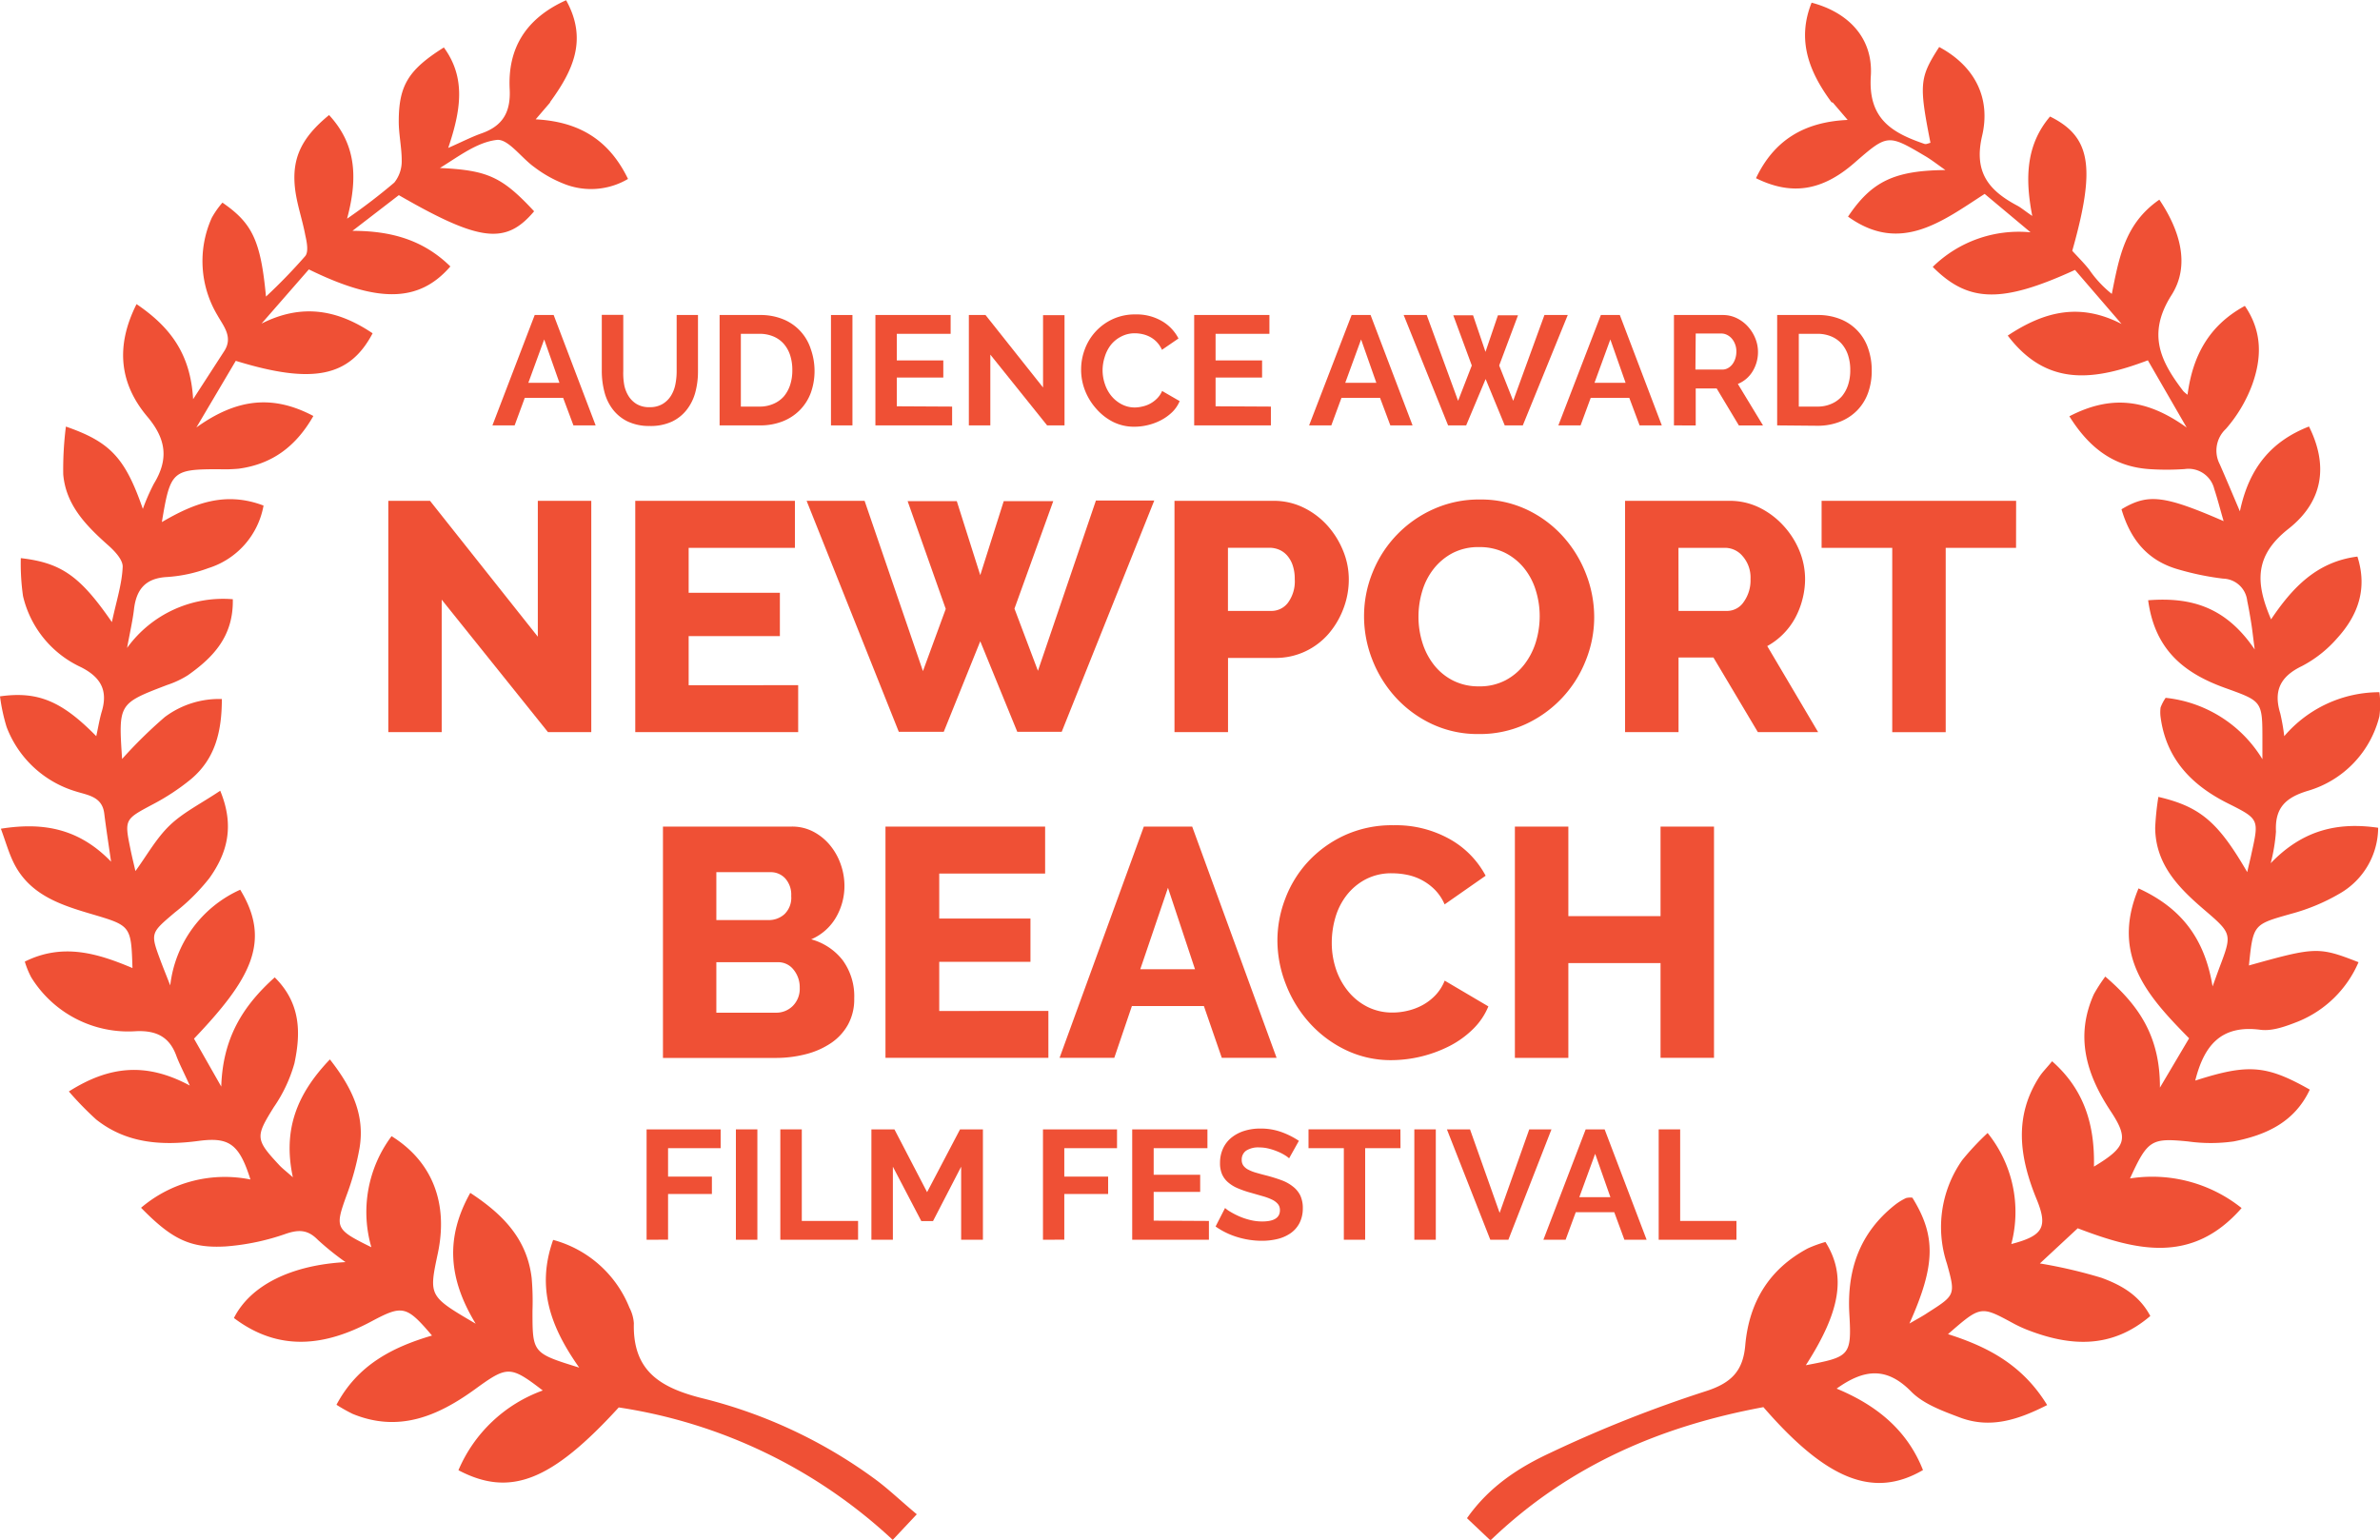 <svg xmlns="http://www.w3.org/2000/svg" viewBox="0 0 321.41 208"><defs><style>.cls-1{fill:#ef5035;}</style></defs><title>newportbeach-laurel-red_1</title><g id="Layer_2" data-name="Layer 2"><g id="Layer_1-2" data-name="Layer 1"><path class="cls-1" d="M247.34,13.81c-3-4.06-4.73-8.35-2.69-13.45,4.93,1.3,8.31,4.74,8,9.87-.4,5.84,2.87,7.71,7.25,9.21.22.08.53-.09.8-.15-1.56-7.93-1.48-8.8,1.18-12.94,4.9,2.63,7,7,5.78,12.07-1.13,4.93,1,7.36,4.79,9.37.5.27.94.66,2,1.38-1-5.13-.83-9.63,2.4-13.43,5.53,2.73,6.19,6.86,3,18.14.71.78,1.54,1.6,2.26,2.5a15.1,15.1,0,0,0,3.08,3.32c1-5,1.78-9.52,6.42-12.73,2.83,4.21,4.18,8.9,1.65,12.88-3.36,5.28-1.46,9,1.6,13a4.91,4.91,0,0,0,.56.47c.68-5.19,2.84-9.34,7.74-12,2.42,3.53,2.25,7.13,1,10.62a19.23,19.23,0,0,1-3.57,6,4,4,0,0,0-.82,4.77c.82,1.86,1.6,3.73,2.72,6.36,1.25-6,4.37-9.52,9.33-11.46,2.53,5.06,2.08,10-2.77,13.82-4.58,3.61-4.5,7.24-2.35,12.23,2.88-4.29,6.18-7.79,11.66-8.48,1.39,4.36.07,7.93-2.71,11a16.33,16.33,0,0,1-4.8,3.8c-2.93,1.41-3.84,3.36-2.91,6.38a27.79,27.79,0,0,1,.54,3.08,16.89,16.89,0,0,1,12.85-5.94,12.64,12.64,0,0,1,0,3.25,14,14,0,0,1-9.66,10.07c-3.08.93-4.46,2.35-4.31,5.51a23.94,23.94,0,0,1-.71,4.27c4.3-4.47,9-5.59,14.51-4.79a10.31,10.31,0,0,1-5.2,8.89,26.51,26.51,0,0,1-6.47,2.71c-5.18,1.47-5.21,1.37-5.78,7,9-2.52,9.41-2.54,14.8-.44a15.07,15.07,0,0,1-8.13,8c-1.62.64-3.48,1.34-5.11,1.13-5.43-.72-7.65,2.25-8.81,6.86,7.11-2.28,9.57-2.12,15.47,1.22-2.06,4.42-5.94,6.15-10.29,7a22.13,22.13,0,0,1-6.16,0c-4.93-.48-5.44-.24-7.83,5a19.32,19.32,0,0,1,15.07,4c-6.7,7.66-14.26,5.74-22.13,2.73l-5.11,4.75a65.79,65.79,0,0,1,8.32,1.94c2.56.94,5.07,2.28,6.59,5.16-5.21,4.45-10.77,4.13-16.56,1.89a17.34,17.34,0,0,1-2-.93c-4.34-2.35-4.34-2.36-8.76,1.49,5.35,1.7,10.06,4.13,13.39,9.58-3.94,2-7.69,3.23-11.81,1.67-2.32-.88-4.9-1.81-6.56-3.5-3.27-3.32-6.3-3.09-10.06-.39,5.38,2.23,9.53,5.59,11.66,11-6.67,3.89-13,1.35-21.55-8.5-13.69,2.54-26.22,7.78-36.86,18l-3.17-3c3.06-4.35,7.1-6.9,11.3-8.85a172.52,172.52,0,0,1,20.85-8.27c3.56-1.12,5.13-2.76,5.43-6.23.51-5.82,3.22-10.31,8.46-13.1a17,17,0,0,1,2.37-.86c2.87,4.55,2,9.42-2.65,16.65,5.89-1.12,6.21-1.24,5.88-6.88-.35-6,1.39-11,6.17-14.79a8,8,0,0,1,1.48-.91,2.29,2.29,0,0,1,.86-.05c3.19,5.16,3.15,9.08-.4,17,1.07-.63,1.79-1,2.48-1.47,3.72-2.37,3.76-2.39,2.59-6.61A15.72,15.72,0,0,1,265,156.69a36.25,36.25,0,0,1,3.42-3.65,17,17,0,0,1,3.2,15c4.3-1.12,5-2.27,3.37-6.17-2.26-5.56-3.06-11.05.43-16.44.39-.6.91-1.11,1.71-2.08,4.42,3.89,5.77,8.72,5.65,14.23,4.37-2.63,4.73-3.75,2.25-7.5-3.26-4.93-4.83-10.06-2.26-15.79a22.45,22.45,0,0,1,1.54-2.38c4.46,3.83,7.41,8,7.38,15l3.94-6.66C290.12,134.65,285,129.1,288.8,120c5.61,2.57,8.91,6.59,10,13.24.47-1.29.69-1.9.91-2.5,1.75-4.62,1.75-4.61-2.15-7.95-3.41-2.93-6.48-6.09-6.51-11a37.11,37.11,0,0,1,.43-4.15c5.69,1.33,8.08,3.42,12,10.16.22-1,.43-1.79.6-2.62,1-4.52,1-4.56-3.22-6.67-4.89-2.45-8.33-6-9.08-11.64a5,5,0,0,1,0-1.31,6.26,6.26,0,0,1,.68-1.3,17.41,17.41,0,0,1,13.07,8.29c0-.84,0-1.69,0-2.53,0-5.31,0-5.28-4.94-7.06-5.41-1.93-9.57-5-10.49-11.88,5.83-.45,10.5.91,14.39,6.65-.24-1.84-.33-2.71-.47-3.57-.16-1-.33-2-.54-3a3.36,3.36,0,0,0-3.25-3,37.34,37.34,0,0,1-6-1.23c-4-1.12-6.45-3.8-7.73-8.14,3.58-2.14,5.69-1.92,13.79,1.6-.47-1.62-.82-3-1.26-4.33a3.58,3.58,0,0,0-4-2.7,35.52,35.52,0,0,1-4.85,0c-4.75-.35-8.05-2.86-10.72-7.13,5.5-2.85,10.34-2.44,15.84,1.52l-5.24-9.08c-7,2.64-13.54,3.76-18.92-3.34,5.08-3.38,9.86-4.41,15.37-1.57l-6.29-7.3c-9.85,4.52-14.39,4.45-19.21-.41a16.6,16.6,0,0,1,13.21-4.67l-6.2-5.19c-5.79,3.75-11.41,8.13-18.45,3.07,3.19-4.76,6.26-6.23,13.15-6.29-1.09-.76-1.88-1.39-2.75-1.9-5.07-3-5.08-2.95-9.62,1-4.27,3.69-8.38,4.39-13.21,2,2.41-5.06,6.41-7.6,12.38-7.87l-2-2.34Z"/><path class="cls-1" d="M74.34,13.79l-2,2.33c5.94.31,9.94,2.83,12.47,8.05a9.82,9.82,0,0,1-8.82.59,16.48,16.48,0,0,1-3.81-2.17c-1.76-1.24-3.56-3.87-5.09-3.69-2.7.31-5.21,2.28-7.68,3.79,6.43.31,8.37,1.17,12.72,5.85-3.81,4.52-7.3,4.15-18.27-2.18l-6.26,4.82c5.27,0,9.59,1.25,13.22,4.81-4.2,4.86-9.73,5-19.11.4l-6.39,7.32c5.46-2.76,10.27-1.88,15,1.31-3.1,5.89-8.06,6.93-18.48,3.72l-5.32,9c5.49-3.94,10.35-4.43,15.8-1.55-2.38,4.17-5.62,6.52-10.1,7.12a20.56,20.56,0,0,1-2.64.07c-6.33,0-6.58.25-7.72,7.14,4.27-2.5,8.52-4.21,13.73-2.23a10.86,10.86,0,0,1-7.45,8.45,19.56,19.56,0,0,1-5.58,1.2c-2.94.16-4.16,1.69-4.47,4.4-.17,1.44-.5,2.87-.93,5.18a16,16,0,0,1,14.28-6.58c.11,5-2.65,7.86-6.07,10.27a12.69,12.69,0,0,1-2.79,1.31c-6.59,2.52-6.59,2.51-6.09,10a62.5,62.5,0,0,1,5.76-5.66,12.22,12.22,0,0,1,7.71-2.44c0,4.47-.94,8.14-4.21,10.86a30.39,30.39,0,0,1-5.14,3.38c-3.74,2-3.83,2-3,6,.2,1,.45,2,.68,3,1.55-2.12,2.82-4.44,4.65-6.19s4.22-2.93,6.8-4.66c2,4.84.9,8.49-1.46,11.8a27.5,27.5,0,0,1-4.68,4.65c-3.28,2.79-3.32,2.74-1.9,6.55.35.93.72,1.84,1.29,3.3a16.17,16.17,0,0,1,9.45-12.93c4.27,7,1.39,12.11-6.24,20.12l3.68,6.47c.2-6.53,2.9-10.88,7.22-14.75,3.58,3.54,3.51,7.6,2.66,11.61a19.74,19.74,0,0,1-2.79,5.93c-2.48,4-2.52,4.33.79,7.87.39.41.85.76,1.79,1.59-1.38-6.44.55-11.26,5-15.92,3,3.82,4.76,7.52,4,12a36.19,36.19,0,0,1-1.75,6.37c-1.58,4.39-1.54,4.59,3.35,7a17.1,17.1,0,0,1,2.73-15c5.55,3.45,7.68,9.11,6.24,15.86-1.22,5.75-1.22,5.75,5.12,9.47-3.71-6.1-4.11-11.64-.73-17.67,4.46,2.92,7.67,6.26,8.29,11.5a36.85,36.85,0,0,1,.11,4.41c0,5.73,0,5.73,6.31,7.69-3.79-5.37-5.85-10.7-3.52-17.25A15.4,15.4,0,0,1,85,176.63a5.36,5.36,0,0,1,.6,2.11c-.17,6.52,3.64,8.75,9.44,10.18a66.27,66.27,0,0,1,23,10.78c1.88,1.36,3.56,3,5.77,4.84L120.56,208a69.34,69.34,0,0,0-37-17.89c-9.07,9.92-14.65,12.17-21.65,8.48a19.59,19.59,0,0,1,11.39-10.77c-4.42-3.39-4.78-3.35-9.22-.12-5,3.61-10.26,5.83-16.46,3.28a22.37,22.37,0,0,1-2.18-1.23c2.85-5.37,7.55-7.78,12.9-9.35-3.47-4.09-4-4.14-8.22-1.89-6.24,3.33-12.46,4.11-18.53-.48,2.28-4.51,7.89-7.16,15.07-7.55a37.83,37.83,0,0,1-3.73-3c-1.32-1.35-2.51-1.44-4.31-.83a31.55,31.55,0,0,1-8.11,1.71c-4.84.29-7.33-1-11.46-5.22a17.45,17.45,0,0,1,14.77-3.82c-1.52-4.83-2.9-5.75-7-5.21-4.94.66-9.74.36-13.84-2.9a43.72,43.72,0,0,1-3.68-3.78c5.4-3.42,10.38-4,16.33-.8-.81-1.79-1.39-2.89-1.81-4-.94-2.61-2.75-3.46-5.46-3.34A15.39,15.39,0,0,1,4.21,132a11.79,11.79,0,0,1-.86-2.11c5.15-2.56,9.85-1.11,14.54.87-.18-5.71-.21-5.72-5.48-7.28-4.28-1.26-8.52-2.63-10.64-7.1-.61-1.28-1-2.66-1.65-4.44C6,111,10.75,112,15,116.39c-.36-2.5-.67-4.49-.92-6.5-.28-2.33-2.27-2.48-3.87-3A14.42,14.42,0,0,1,.89,98.19,25.12,25.12,0,0,1,0,94.06c5.11-.72,8.34.63,13,5.38.27-1.24.44-2.3.74-3.32.86-2.86-.12-4.64-2.8-6a14.12,14.12,0,0,1-7.83-9.6,30.84,30.84,0,0,1-.3-5.13c5.45.63,8,2.4,12.3,8.64.61-2.86,1.37-5.17,1.46-7.5,0-1-1.19-2.21-2.1-3-2.91-2.6-5.58-5.36-5.93-9.46a45.58,45.58,0,0,1,.36-6.45c6,2.08,8,4.23,10.39,11.12a28.08,28.08,0,0,1,1.49-3.4c2-3.28,1.7-6-.89-9.07-3.65-4.33-4.39-9.36-1.45-15.19,4.55,3.09,7.29,6.72,7.64,12.84l4.2-6.49c1.24-1.91-.11-3.39-.93-4.87a14.24,14.24,0,0,1-.75-13.14,11.78,11.78,0,0,1,1.44-2.05c4,2.76,5.17,5.08,5.88,12.69a74.64,74.64,0,0,0,5.31-5.48c.46-.58.21-1.88,0-2.8-.4-2.16-1.17-4.27-1.4-6.44-.42-4,.91-6.77,4.61-9.8,3.5,3.8,4,8.16,2.43,14a78.87,78.87,0,0,0,6.38-4.88,4.6,4.6,0,0,0,1-3c0-1.74-.4-3.5-.4-5.25,0-4.9,1.33-7,6.09-10,3,4.1,2.31,8.47.59,13.57,1.91-.84,3.16-1.49,4.46-1.95,2.88-1,4-2.85,3.84-6-.28-5.49,2.16-9.54,7.62-12,3,5.39.83,9.66-2.2,13.81Z"/><path class="cls-1" d="M59.65,81V98.89H52.44V67.65h5.63L72.63,86V67.65h7.22V98.89H74Z"/><path class="cls-1" d="M107.79,92.55v6.34h-22V67.65h21.56V74H93v6.07h12.32v5.85H93v6.64Z"/><path class="cls-1" d="M122.57,67.69h6.64l3.17,10,3.17-10h6.69L137,82.21l3.17,8.4,7.83-23h7.88l-12.5,31.24h-6l-5-12.23-4.93,12.23h-6.07L108.93,67.65h7.83l7.88,23,3.08-8.4Z"/><path class="cls-1" d="M158.61,98.89V67.65h13.33a9.16,9.16,0,0,1,4.11.92A10.54,10.54,0,0,1,179.27,71a11.57,11.57,0,0,1,2.11,3.39,10.11,10.11,0,0,1,.77,3.83,11,11,0,0,1-.73,4,11.31,11.31,0,0,1-2,3.39,9.53,9.53,0,0,1-3.15,2.38,9.39,9.39,0,0,1-4.09.88h-6.34V98.89Zm7.22-16.37h5.9a2.79,2.79,0,0,0,2.2-1.1,4.88,4.88,0,0,0,.92-3.21,5.61,5.61,0,0,0-.29-1.89,3.87,3.87,0,0,0-.77-1.32,3,3,0,0,0-1.1-.77,3.35,3.35,0,0,0-1.23-.24h-5.63Z"/><path class="cls-1" d="M199.7,99.15a14.52,14.52,0,0,1-6.34-1.36,15.6,15.6,0,0,1-4.88-3.59,16.32,16.32,0,0,1-3.15-5.08,16,16,0,0,1-1.12-5.9,15.59,15.59,0,0,1,1.17-5.94,15.75,15.75,0,0,1,8.21-8.51,14.94,14.94,0,0,1,6.25-1.3,14.54,14.54,0,0,1,6.34,1.36,15.45,15.45,0,0,1,4.88,3.61,16.29,16.29,0,0,1,3.13,5.1,16.08,16.08,0,0,1,1.1,5.81,15.59,15.59,0,0,1-1.17,5.94A15.81,15.81,0,0,1,206,97.83,14.72,14.72,0,0,1,199.7,99.15Zm-8.14-15.84a11.67,11.67,0,0,0,.53,3.5,9.33,9.33,0,0,0,1.56,3,7.68,7.68,0,0,0,2.57,2.11,7.58,7.58,0,0,0,3.52.79,7.45,7.45,0,0,0,3.61-.84,7.82,7.82,0,0,0,2.55-2.18,9.53,9.53,0,0,0,1.52-3,12.05,12.05,0,0,0,.51-3.45,11.68,11.68,0,0,0-.53-3.5,8.88,8.88,0,0,0-1.58-3,7.87,7.87,0,0,0-2.57-2.07,7.63,7.63,0,0,0-3.5-.77,7.49,7.49,0,0,0-3.59.81,8,8,0,0,0-2.55,2.13,9,9,0,0,0-1.54,3A12,12,0,0,0,191.56,83.31Z"/><path class="cls-1" d="M219.46,98.89V67.65h14.08a9.06,9.06,0,0,1,4.07.92A10.83,10.83,0,0,1,240.84,71,11.33,11.33,0,0,1,243,74.38a10.07,10.07,0,0,1,.77,3.83A11,11,0,0,1,243.4,81a10.86,10.86,0,0,1-1,2.53,9.54,9.54,0,0,1-3.74,3.74l6.87,11.62h-8.14l-6-10.08h-4.71V98.89Zm7.22-16.37h6.6a2.71,2.71,0,0,0,2.2-1.21,5,5,0,0,0,.92-3.1,4.37,4.37,0,0,0-1.06-3.08A3.1,3.1,0,0,0,233.05,74h-6.38Z"/><path class="cls-1" d="M272.26,74h-9.5v24.9h-7.22V74H246V67.65h26.27Z"/><path class="cls-1" d="M115.36,134.88a7.1,7.1,0,0,1-.84,3.52,7.26,7.26,0,0,1-2.29,2.49,10.81,10.81,0,0,1-3.39,1.5,16.12,16.12,0,0,1-4.09.51H89.53V111.65h17.38a6.17,6.17,0,0,1,2.95.7,7.35,7.35,0,0,1,2.24,1.83,8.36,8.36,0,0,1,1.43,2.55,8.73,8.73,0,0,1,.51,2.93,8.43,8.43,0,0,1-1.12,4.22,7.09,7.09,0,0,1-3.37,3,8.09,8.09,0,0,1,4.25,2.82A8.26,8.26,0,0,1,115.36,134.88ZM96.74,117.81v6.47h7.08a3.15,3.15,0,0,0,2.11-.79,3.07,3.07,0,0,0,.92-2.46,3.27,3.27,0,0,0-.81-2.38,2.64,2.64,0,0,0-2-.84ZM108,133.43a3.74,3.74,0,0,0-.84-2.46,2.62,2.62,0,0,0-2.11-1H96.74v6.82h8a3.16,3.16,0,0,0,2.33-.92A3.27,3.27,0,0,0,108,133.43Z"/><path class="cls-1" d="M141.58,136.55v6.34h-22V111.65h21.56V118H126.84v6.07h12.32v5.85H126.84v6.64Z"/><path class="cls-1" d="M154.47,111.65H161l11.4,31.24H165l-2.42-7h-9.72l-2.38,7h-7.39Zm6.91,19.27-3.65-11-3.74,11Z"/><path class="cls-1" d="M172.51,127a15.77,15.77,0,0,1,1.06-5.61,15.3,15.3,0,0,1,3.08-5,15.64,15.64,0,0,1,4.93-3.56,15.35,15.35,0,0,1,6.6-1.36,14.86,14.86,0,0,1,7.63,1.89,12.24,12.24,0,0,1,4.82,4.93l-5.54,3.87a6.44,6.44,0,0,0-1.34-2,7.32,7.32,0,0,0-3.76-2,10.33,10.33,0,0,0-2-.2,7.44,7.44,0,0,0-3.61.84,7.94,7.94,0,0,0-2.55,2.16,9,9,0,0,0-1.5,3,12.14,12.14,0,0,0-.48,3.39,11.21,11.21,0,0,0,.57,3.56,9.49,9.49,0,0,0,1.65,3,8,8,0,0,0,2.6,2.09,7.43,7.43,0,0,0,3.41.77,8.76,8.76,0,0,0,2-.24,8.08,8.08,0,0,0,2-.75,7.05,7.05,0,0,0,1.74-1.32,6.16,6.16,0,0,0,1.28-2l5.9,3.48a9.19,9.19,0,0,1-2.09,3.08,12.9,12.9,0,0,1-3.19,2.29,17.53,17.53,0,0,1-7.79,1.89,14,14,0,0,1-6.23-1.39,15.75,15.75,0,0,1-4.88-3.67,16.78,16.78,0,0,1-3.17-5.19A16.24,16.24,0,0,1,172.51,127Z"/><path class="cls-1" d="M231.47,111.65v31.24h-7.22v-12.8H211.8v12.8h-7.22V111.65h7.22v12.1h12.45v-12.1Z"/><path class="cls-1" d="M72.21,42.55h2.56l5.67,14.91h-3l-1.39-3.72H70.87L69.5,57.46h-3Zm3.34,9.16-2.06-5.86-2.14,5.86Z"/><path class="cls-1" d="M87.73,55a3.33,3.33,0,0,0,1.73-.42,3.39,3.39,0,0,0,1.13-1.09,4.52,4.52,0,0,0,.61-1.54,8.91,8.91,0,0,0,.18-1.8v-7.6h2.88v7.6A10.86,10.86,0,0,1,93.9,53a6.59,6.59,0,0,1-1.16,2.35,5.53,5.53,0,0,1-2,1.6,6.85,6.85,0,0,1-3,.59,6.77,6.77,0,0,1-3-.62,5.65,5.65,0,0,1-2-1.64,6.54,6.54,0,0,1-1.12-2.36,11.16,11.16,0,0,1-.35-2.79v-7.6h2.9v7.6A9,9,0,0,0,84.3,52a4.48,4.48,0,0,0,.61,1.54A3.32,3.32,0,0,0,86,54.59,3.28,3.28,0,0,0,87.73,55Z"/><path class="cls-1" d="M97.18,57.46V42.55h5.42a8.09,8.09,0,0,1,3.2.59,6.44,6.44,0,0,1,3.69,4A8.89,8.89,0,0,1,110,50a8.73,8.73,0,0,1-.51,3.08A6.59,6.59,0,0,1,108,55.41a6.68,6.68,0,0,1-2.32,1.51,8.2,8.2,0,0,1-3,.54ZM107,50a6.37,6.37,0,0,0-.29-2,4.42,4.42,0,0,0-.86-1.55,3.84,3.84,0,0,0-1.4-1,4.72,4.72,0,0,0-1.88-.36h-2.52v9.83h2.52a4.54,4.54,0,0,0,1.9-.38,3.89,3.89,0,0,0,1.39-1,4.64,4.64,0,0,0,.85-1.56A6.29,6.29,0,0,0,107,50Z"/><path class="cls-1" d="M112.22,57.46V42.55h2.9V57.46Z"/><path class="cls-1" d="M128.58,54.92v2.54H118.22V42.55h10.16v2.54h-7.27v3.59h6.28V51h-6.28v3.88Z"/><path class="cls-1" d="M133.74,47.9v9.56h-2.9V42.55h2.25l7.77,9.79V42.57h2.9V57.46h-2.35Z"/><path class="cls-1" d="M146,49.9a7.72,7.72,0,0,1,.49-2.7,7.24,7.24,0,0,1,3.75-4.08,7.14,7.14,0,0,1,3.11-.65,6.78,6.78,0,0,1,3.56.9,5.77,5.77,0,0,1,2.24,2.35l-2.23,1.53a3.83,3.83,0,0,0-.71-1.06,3.59,3.59,0,0,0-.9-.68,4.07,4.07,0,0,0-1-.37,4.81,4.81,0,0,0-1-.12,3.91,3.91,0,0,0-1.9.44A4.18,4.18,0,0,0,150,46.61a5,5,0,0,0-.81,1.6A6,6,0,0,0,148.9,50a5.79,5.79,0,0,0,.32,1.9,5,5,0,0,0,.89,1.61,4.45,4.45,0,0,0,1.39,1.11,3.79,3.79,0,0,0,1.77.42,4.67,4.67,0,0,0,1-.13,3.92,3.92,0,0,0,2-1.1,3.23,3.23,0,0,0,.67-1l2.37,1.37a4.48,4.48,0,0,1-1,1.48,6.52,6.52,0,0,1-1.49,1.08,7.61,7.61,0,0,1-1.77.67,7.78,7.78,0,0,1-1.85.23,6.35,6.35,0,0,1-2.92-.67A7.59,7.59,0,0,1,148,55.16a8.13,8.13,0,0,1-1.49-2.46A7.66,7.66,0,0,1,146,49.9Z"/><path class="cls-1" d="M171.63,54.92v2.54H161.27V42.55h10.16v2.54h-7.27v3.59h6.28V51h-6.28v3.88Z"/><path class="cls-1" d="M182.53,42.55h2.56l5.67,14.91h-3l-1.39-3.72h-5.21l-1.37,3.72h-3Zm3.34,9.16-2.06-5.86-2.14,5.86Z"/><path class="cls-1" d="M196.26,42.59h2.67l1.68,4.94,1.68-4.94H205l-2.54,6.78,1.89,4.77,4.22-11.59h3.15l-6.07,14.91h-2.44l-2.58-6.26L198,57.46h-2.44l-6-14.91h3.11l4.24,11.59,1.85-4.77Z"/><path class="cls-1" d="M216.19,42.55h2.56l5.67,14.91h-3l-1.39-3.72h-5.21l-1.37,3.72h-3Zm3.34,9.16-2.06-5.86-2.14,5.86Z"/><path class="cls-1" d="M226.06,57.46V42.55h6.59a4.24,4.24,0,0,1,1.9.43,4.93,4.93,0,0,1,1.5,1.13,5.37,5.37,0,0,1,1,1.6,4.82,4.82,0,0,1,.36,1.8,5,5,0,0,1-.72,2.64,4.16,4.16,0,0,1-2,1.71l3.4,5.61h-3.26l-3-5H229v5Zm2.9-7.54h3.63a1.53,1.53,0,0,0,.75-.19,1.9,1.9,0,0,0,.6-.51,2.58,2.58,0,0,0,.4-.77,3,3,0,0,0,.15-.95,2.69,2.69,0,0,0-.17-1,2.52,2.52,0,0,0-.45-.77,2.05,2.05,0,0,0-.65-.5,1.69,1.69,0,0,0-.75-.18H229Z"/><path class="cls-1" d="M240,57.46V42.55h5.42a8.09,8.09,0,0,1,3.2.59,6.44,6.44,0,0,1,3.69,4,8.89,8.89,0,0,1,.46,2.89,8.73,8.73,0,0,1-.51,3.08,6.59,6.59,0,0,1-1.48,2.35,6.68,6.68,0,0,1-2.32,1.51,8.2,8.2,0,0,1-3,.54ZM249.87,50a6.37,6.37,0,0,0-.29-2,4.42,4.42,0,0,0-.86-1.55,3.84,3.84,0,0,0-1.4-1,4.72,4.72,0,0,0-1.88-.36h-2.52v9.83h2.52a4.54,4.54,0,0,0,1.9-.38,3.89,3.89,0,0,0,1.39-1,4.64,4.64,0,0,0,.85-1.56A6.29,6.29,0,0,0,249.87,50Z"/><path class="cls-1" d="M87.32,167.46V152.55h10v2.54H90.22v3.84h5.92v2.35H90.22v6.17Z"/><path class="cls-1" d="M99.38,167.46V152.55h2.9v14.91Z"/><path class="cls-1" d="M105.38,167.46V152.55h2.9v12.37h7.6v2.54Z"/><path class="cls-1" d="M129.8,167.46v-9.87L126,164.94h-1.58l-3.84-7.35v9.87h-2.9V152.55h3.11l4.41,8.48,4.45-8.48h3.09v14.91Z"/><path class="cls-1" d="M140.85,167.46V152.55h10v2.54h-7.12v3.84h5.92v2.35h-5.92v6.17Z"/><path class="cls-1" d="M163.26,164.92v2.54H152.9V152.55h10.16v2.54H155.8v3.59h6.28V161H155.8v3.88Z"/><path class="cls-1" d="M174.09,156.46a3.59,3.59,0,0,0-.54-.4,6.51,6.51,0,0,0-.95-.49,8.23,8.23,0,0,0-1.21-.41,5.29,5.29,0,0,0-1.32-.17,3,3,0,0,0-1.79.44,1.46,1.46,0,0,0-.59,1.24,1.28,1.28,0,0,0,.22.77,1.9,1.9,0,0,0,.64.54,5.39,5.39,0,0,0,1.06.42q.64.19,1.48.4,1.09.29,2,.63a5.38,5.38,0,0,1,1.51.84,3.48,3.48,0,0,1,1,1.21,4,4,0,0,1,.34,1.73,4.31,4.31,0,0,1-.45,2,3.79,3.79,0,0,1-1.22,1.38,5.28,5.28,0,0,1-1.76.77,8.84,8.84,0,0,1-2.09.24,11.22,11.22,0,0,1-3.32-.5,10.23,10.23,0,0,1-2.94-1.43l1.28-2.5a4,4,0,0,0,.68.49,10.25,10.25,0,0,0,1.17.61,9,9,0,0,0,1.49.51,6.73,6.73,0,0,0,1.68.21q2.4,0,2.39-1.53a1.26,1.26,0,0,0-.27-.82,2.31,2.31,0,0,0-.78-.59,7.48,7.48,0,0,0-1.22-.46l-1.6-.46a13.64,13.64,0,0,1-1.86-.64,4.87,4.87,0,0,1-1.31-.82,3.06,3.06,0,0,1-.79-1.09,3.77,3.77,0,0,1-.26-1.48,4.63,4.63,0,0,1,.42-2,4.07,4.07,0,0,1,1.17-1.47,5.28,5.28,0,0,1,1.73-.89,7.17,7.17,0,0,1,2.12-.3,8.24,8.24,0,0,1,2.9.49,10.81,10.81,0,0,1,2.31,1.17Z"/><path class="cls-1" d="M189.13,155.09h-4.77v12.37h-2.88V155.09h-4.77v-2.54h12.41Z"/><path class="cls-1" d="M191,167.46V152.55h2.9v14.91Z"/><path class="cls-1" d="M198.52,152.55l4,11.28,4-11.28h3l-5.82,14.91h-2.44l-5.86-14.91Z"/><path class="cls-1" d="M214.14,152.55h2.56l5.67,14.91h-3L218,163.74H212.8l-1.37,3.72h-3Zm3.34,9.16-2.06-5.86-2.14,5.86Z"/><path class="cls-1" d="M224,167.46V152.55h2.9v12.37h7.6v2.54Z"/></g></g></svg>